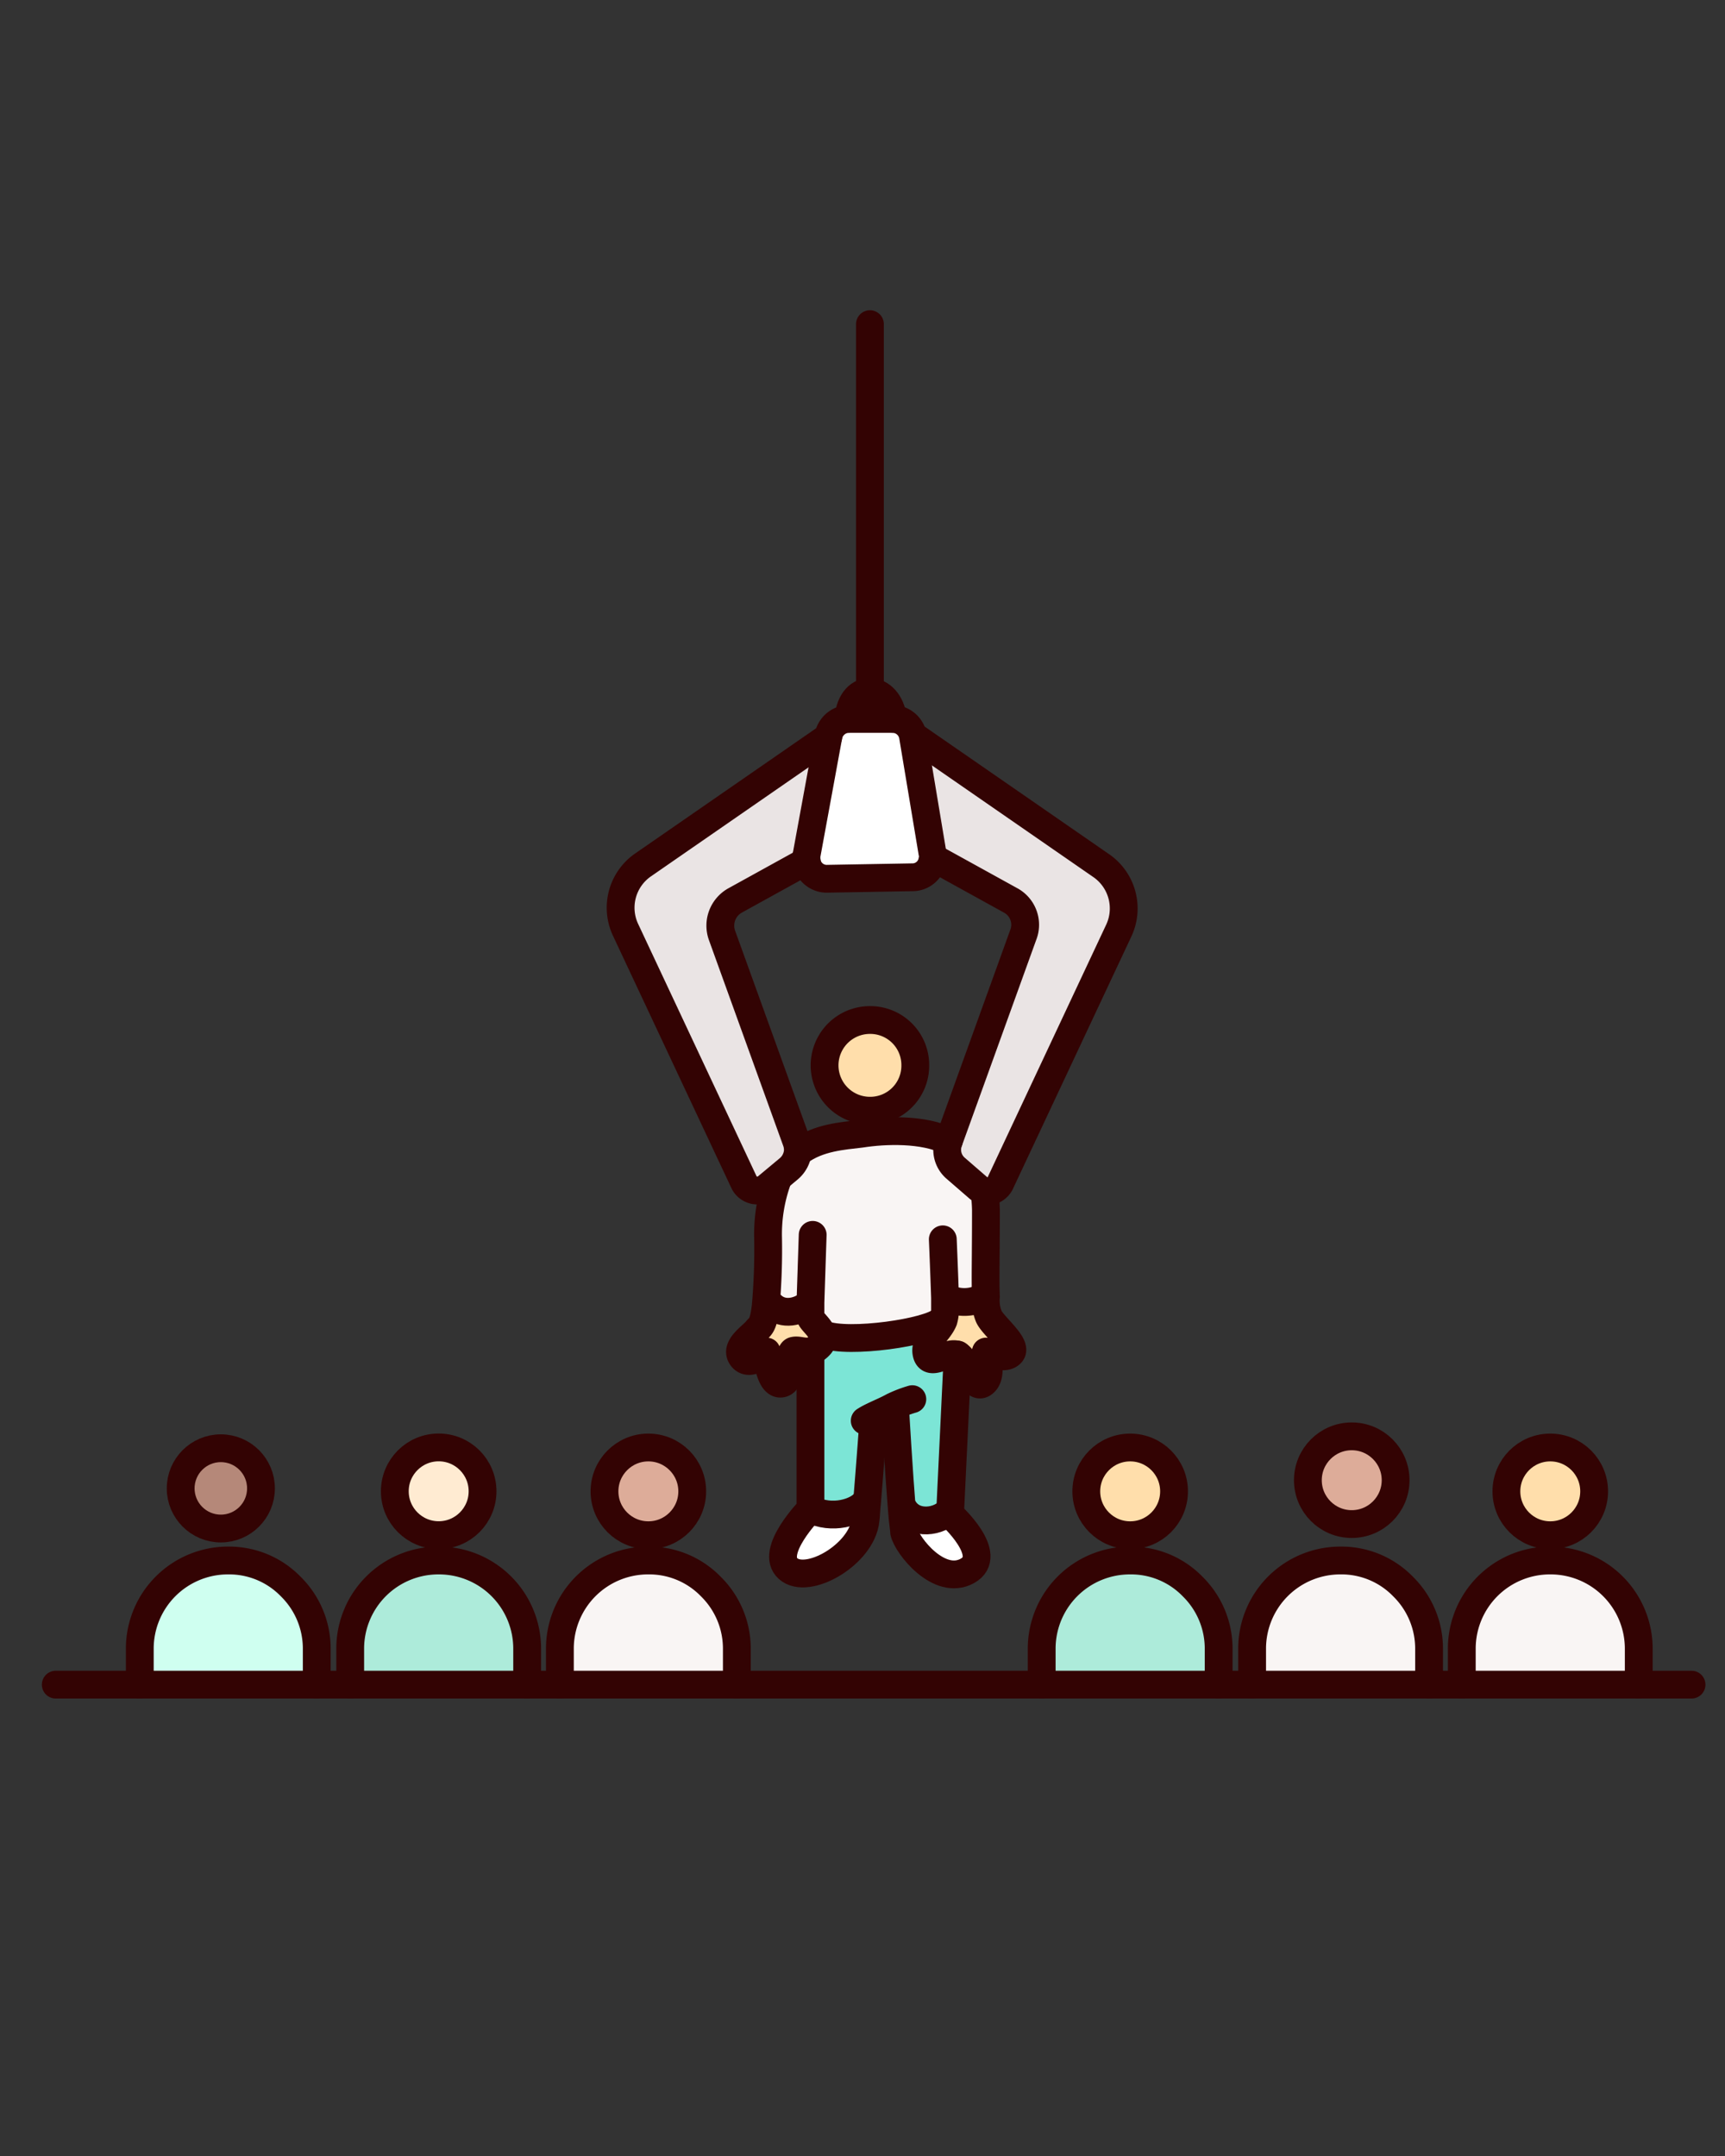 <svg id="Layer_1" data-name="Layer 1" xmlns="http://www.w3.org/2000/svg" viewBox="0 0 232 290"><rect x="0" y="0" width="232" height="290" fill="#333333" stroke="none"/><defs><style>.cls-1{fill:#eae4e4;}.cls-2{fill:#fff;}.cls-3{fill:#7ce5d6;}.cls-4{fill:#ffdeab;}.cls-5{fill:#f9f5f4;}.cls-6{fill:#adebda;}.cls-7{fill:#cffff0;}.cls-8{fill:#ddac99;}.cls-9{fill:#ffebd2;}.cls-10{fill:#b58879;}.cls-11{fill:none;stroke:#330303;stroke-linecap:round;stroke-linejoin:round;stroke-width:3.74px;}</style></defs><title>2-diversity</title><g id="_Group_" data-name="&lt;Group&gt;"><path class="cls-1" d="M120.1,96.7h-6C114.5,91.6,119.6,92.1,120.1,96.7Z"/><path class="cls-2" d="M125.5,114.7a3.33,3.33,0,0,1,0,1,3,3,0,0,1-2.7,2.3l-11.4.2a2.81,2.81,0,0,1-2.8-2.3,1.7,1.7,0,0,1,0-1l2.9-15.8a2.89,2.89,0,0,1,2.8-2.3h6a2.88,2.88,0,0,1,2.8,2.4Z"/><path class="cls-1" d="M111.4,99.1l-2.9,15.8a1.7,1.7,0,0,0,0,1h0l-9.6,5.3a3.88,3.88,0,0,0-1.8,4.7l10,27.7a3.4,3.4,0,0,1,.2,1.4,3.47,3.47,0,0,1-1.2,2.3l-1.8,1.5-1.2,1a2,2,0,0,1-3-.6l-16-34.1a7,7,0,0,1,2.3-8.6Z"/><path class="cls-1" d="M148.4,116.4a6.87,6.87,0,0,1,2.3,8.6l-16,34.1a1.78,1.78,0,0,1-2.2,1,1.61,1.61,0,0,1-.7-.4l-3-2.6a3.28,3.28,0,0,1-1-3.7l10-27.7a4,4,0,0,0-1.7-4.7l-9.6-5.3-.8-.1a1.7,1.7,0,0,0,0-1L123.1,99h.5Z"/><path class="cls-2" d="M127.8,203.7s6.1,5.5,2.3,7.6-8.1-3.4-8.5-5.2a28.61,28.61,0,0,1-.3-3h.3c1.4,2.2,4.7,1.8,6.2.1h.1Z"/><path class="cls-2" d="M116.4,204.5c-.5,4.6-7.7,8.8-10.4,6.5s3-8,3-8c2.9,1.5,6.3.4,7.3-.9h.3A23.2,23.2,0,0,0,116.4,204.5Z"/><path class="cls-3" d="M110.3,181a1.3,1.3,0,0,0,.3-1.4l.2-.1c3.3,1.3,14.3-.3,15.8-1.9h.3c-.7,1.8-2.6,2.8-2.3,4.4.4,2,3-.5,4.3.3l-1,20.9h-.1c-1.5,1.7-4.8,2.1-6.2-.1h-.3c-.4-4.8-.9-13.4-.9-13.4l-.2-.5a22.92,22.92,0,0,0-2.7,1.3h0s-.5,6.9-.9,11.7h-.3c-1,1.3-4.4,2.4-7.3.9V182.7l-2.7-.1c.1-.4.2-.7.4-.8C107.6,181.5,108.9,182.6,110.3,181Z"/><path class="cls-4" d="M127.4,174.6a5.29,5.29,0,0,0,4.8-.1h.4a5.57,5.57,0,0,0,.4,2.7c.6,1.3,3.9,3.8,3,4.9s-3.4-.2-3.4-.2c.1.3,1,3.3-.4,4.2s-2-3-3.3-3.8-3.9,1.8-4.3-.3c-.3-1.7,1.6-2.7,2.3-4.4a5.07,5.07,0,0,0,.2-1.3v-1.7Z"/><path class="cls-4" d="M109,177.2c0,.5,1.3,1.4,1.6,2.4a1.53,1.53,0,0,1-.3,1.4c-1.4,1.6-2.7.5-3.6.8-.2.1-.3.4-.4.8-.2,1.2,0,3.4-1.2,3.6-1.7.3-2-4.3-2-4.3s-2.2,2.2-3.3.8,1.4-2.9,2-3.7c.4-.5.9-.5,1.2-3.4h.8c1.5,1.4,3.7.9,5.1-.3h.1A10.86,10.86,0,0,1,109,177.2Z"/><path class="cls-5" d="M109.1,175.3H109a3.73,3.73,0,0,1-5.1.3h-.8a87.28,87.28,0,0,0,.3-9,21.53,21.53,0,0,1,1.2-7.6l-.2-.2,1.8-1.5a3.47,3.47,0,0,0,1.2-2.3h.2c2.6-1.9,5.8-2.1,8.3-2.4,3.2-.5,8.4-.7,11.8,1h.1a3.28,3.28,0,0,0,1,3.7l3,2.6a2.51,2.51,0,0,0,.7.4l-.1.2a19.48,19.48,0,0,1,.2,2.5c0,6.3-.1,9.7,0,11.6h-.4a5.29,5.29,0,0,1-4.8.1h-.3v1.7a5.07,5.07,0,0,1-.2,1.3h-.3c-1.5,1.6-12.5,3.2-15.8,1.9l-.2.1c-.3-1-1.6-1.9-1.6-2.4C109,177,109.1,176.3,109.1,175.3Z"/><path class="cls-5" d="M220.4,221.8v4.8H196.6v-4.8a11.86,11.86,0,0,1,11.9-11.9h0A11.93,11.93,0,0,1,220.4,221.8Z"/><path class="cls-5" d="M192.2,221.8v4.8H168.4v-4.8a11.86,11.86,0,0,1,11.9-11.9,11.54,11.54,0,0,1,8.4,3.5A11.71,11.71,0,0,1,192.2,221.8Z"/><path class="cls-6" d="M164,221.8v4.8H140.2v-4.8a11.86,11.86,0,0,1,11.9-11.9,11.54,11.54,0,0,1,8.4,3.5A12.13,12.13,0,0,1,164,221.8Z"/><path class="cls-5" d="M99.1,221.8v4.8H75.3v-4.8a11.86,11.86,0,0,1,11.9-11.9,11.54,11.54,0,0,1,8.4,3.5A11.71,11.71,0,0,1,99.1,221.8Z"/><path class="cls-6" d="M70.9,221.8v4.8H47.1v-4.8A11.86,11.86,0,0,1,59,209.9h0A11.93,11.93,0,0,1,70.9,221.8Z"/><path class="cls-7" d="M42.7,221.8v4.8H18.9v-4.8a11.86,11.86,0,0,1,11.9-11.9,11.54,11.54,0,0,1,8.4,3.5A12.13,12.13,0,0,1,42.7,221.8Z"/><circle class="cls-4" cx="208.5" cy="200.6" r="5.9"/><path class="cls-4" d="M117.1,137.2a6.1,6.1,0,0,1,0,12.2,6.12,6.12,0,0,1-6.1-6.1A6.06,6.06,0,0,1,117.1,137.2Z"/><circle class="cls-4" cx="152" cy="200.6" r="5.9"/><circle class="cls-8" cx="181.8" cy="199.1" r="5.9"/><circle class="cls-9" cx="59" cy="200.59" r="5.9"/><circle class="cls-8" cx="87.2" cy="200.6" r="5.9"/><circle class="cls-10" cx="29.7" cy="200.2" r="5.4"/><path class="cls-11" d="M18.8,226.6v-4.8a11.86,11.86,0,0,1,11.9-11.9,11.54,11.54,0,0,1,8.4,3.5,11.71,11.71,0,0,1,3.5,8.4v4.8"/><circle class="cls-11" cx="29.7" cy="200.2" r="5.4"/><path class="cls-11" d="M47.1,226.6v-4.8A11.86,11.86,0,0,1,59,209.9h0a11.86,11.86,0,0,1,11.9,11.9v4.8"/><circle class="cls-11" cx="59" cy="200.59" r="5.9"/><path class="cls-11" d="M75.3,226.6v-4.8a11.86,11.86,0,0,1,11.9-11.9,11.54,11.54,0,0,1,8.4,3.5,11.71,11.71,0,0,1,3.5,8.4v4.8"/><circle class="cls-11" cx="87.2" cy="200.6" r="5.9"/><path class="cls-11" d="M140.1,226.6v-4.8A11.86,11.86,0,0,1,152,209.9a11.54,11.54,0,0,1,8.4,3.5,11.71,11.71,0,0,1,3.5,8.4v4.8"/><circle class="cls-11" cx="152" cy="200.6" r="5.9"/><path class="cls-11" d="M123.1,143.3a6.06,6.06,0,0,1-6.1,6.1,6.1,6.1,0,1,1,0-12.2A6.06,6.06,0,0,1,123.1,143.3Z"/><path class="cls-11" d="M168.4,226.6v-4.8a11.86,11.86,0,0,1,11.9-11.9,11.54,11.54,0,0,1,8.4,3.5,11.71,11.71,0,0,1,3.5,8.4v4.8"/><circle class="cls-11" cx="181.8" cy="199.1" r="5.9"/><path class="cls-11" d="M196.6,226.6v-4.8a11.86,11.86,0,0,1,11.9-11.9h0a11.86,11.86,0,0,1,11.9,11.9v4.8"/><circle class="cls-11" cx="208.5" cy="200.6" r="5.9"/><path class="cls-11" d="M132.6,181.9c.1.3,1,3.3-.4,4.2s-2-3-3.3-3.8-3.9,1.8-4.3-.3c-.3-1.7,1.6-2.7,2.3-4.4a5.07,5.07,0,0,0,.2-1.3v-1.7c-.1-3.2-.3-7.9-.3-7.9"/><path class="cls-11" d="M132.4,160.3a19.48,19.48,0,0,1,.2,2.5c0,6.3-.1,9.7,0,11.6a5.57,5.57,0,0,0,.4,2.7c.6,1.3,3.9,3.8,3,4.9s-3.4-.2-3.4-.2h0"/><path class="cls-11" d="M107.5,154.9c2.6-1.9,5.8-2.1,8.3-2.4,3.2-.5,8.4-.7,11.8,1"/><path class="cls-11" d="M109.3,166.1s-.2,6-.3,9.1v1.9c0,.5,1.3,1.4,1.6,2.4a1.53,1.53,0,0,1-.3,1.4c-1.4,1.6-2.7.5-3.6.8-.2.1-.3.4-.4.8-.2,1.2,0,3.4-1.2,3.6-1.7.3-2-4.3-2-4.3s-2.2,2.2-3.3.8,1.4-2.9,2-3.7c.4-.5.9-.5,1.2-3.4a87.28,87.28,0,0,0,.3-9,21.53,21.53,0,0,1,1.2-7.6"/><path class="cls-11" d="M110.8,179.5c3.3,1.3,14.3-.3,15.8-1.9"/><path class="cls-11" d="M109,182.6V203s-5.6,5.7-3,8,9.9-1.9,10.4-6.5c.1-.7.1-1.5.2-2.3.4-4.8.9-11.7.9-11.7"/><path class="cls-11" d="M120.4,189.7s.5,8.5.9,13.4c.1,1.5.3,2.6.3,3,.4,1.8,4.7,7.3,8.5,5.2s-2.3-7.6-2.3-7.6v-.6l1-20.9"/><path class="cls-11" d="M116.3,191.1a9.05,9.05,0,0,1,1.1-.6c.8-.4,1.8-.8,2.7-1.3a16.69,16.69,0,0,1,2.6-1"/><path class="cls-11" d="M111.4,99.1l-2.9,15.8a1.7,1.7,0,0,0,0,1,2.72,2.72,0,0,0,2.8,2.3l11.4-.2a2.7,2.7,0,0,0,2.7-2.3,1.7,1.7,0,0,0,0-1l-2.6-15.6a2.8,2.8,0,0,0-2.8-2.4h-6A2.86,2.86,0,0,0,111.4,99.1Z"/><path class="cls-11" d="M108.5,115.8l-9.6,5.3a3.88,3.88,0,0,0-1.8,4.7l10,27.7a3.4,3.4,0,0,1,.2,1.4,3.47,3.47,0,0,1-1.2,2.3l-1.8,1.5-1.2,1a2,2,0,0,1-3-.6L84.1,125a7,7,0,0,1,2.3-8.6l25-17.3"/><path class="cls-11" d="M126.3,115.8l9.6,5.3a3.73,3.73,0,0,1,1.7,4.7l-10,27.7a3.28,3.28,0,0,0,1,3.7l3,2.6a2.51,2.51,0,0,0,.7.4,2,2,0,0,0,2.2-1l16-34.1a7,7,0,0,0-2.3-8.6l-25-17.3"/><path class="cls-11" d="M114.1,96.7c.4-5.1,5.5-4.6,6,0"/><polyline class="cls-11" points="7.5 226.6 18.8 226.6 42.7 226.6 47.1 226.6 70.9 226.6 75.3 226.6 99.1 226.6 140.1 226.6 164 226.6 168.4 226.6 192.2 226.6 196.6 226.6 220.4 226.6 227.5 226.6"/><line class="cls-11" x1="117" y1="92.2" x2="117" y2="43.6"/><path class="cls-11" d="M103.8,175.6c1.5,1.4,3.7.9,5.1-.3"/><path class="cls-11" d="M127.4,174.6a5.29,5.29,0,0,0,4.8-.1"/><path class="cls-11" d="M109,203c2.9,1.5,6.3.4,7.3-.9"/><path class="cls-11" d="M121.6,203c1.4,2.2,4.7,1.8,6.2.1"/></g></svg>